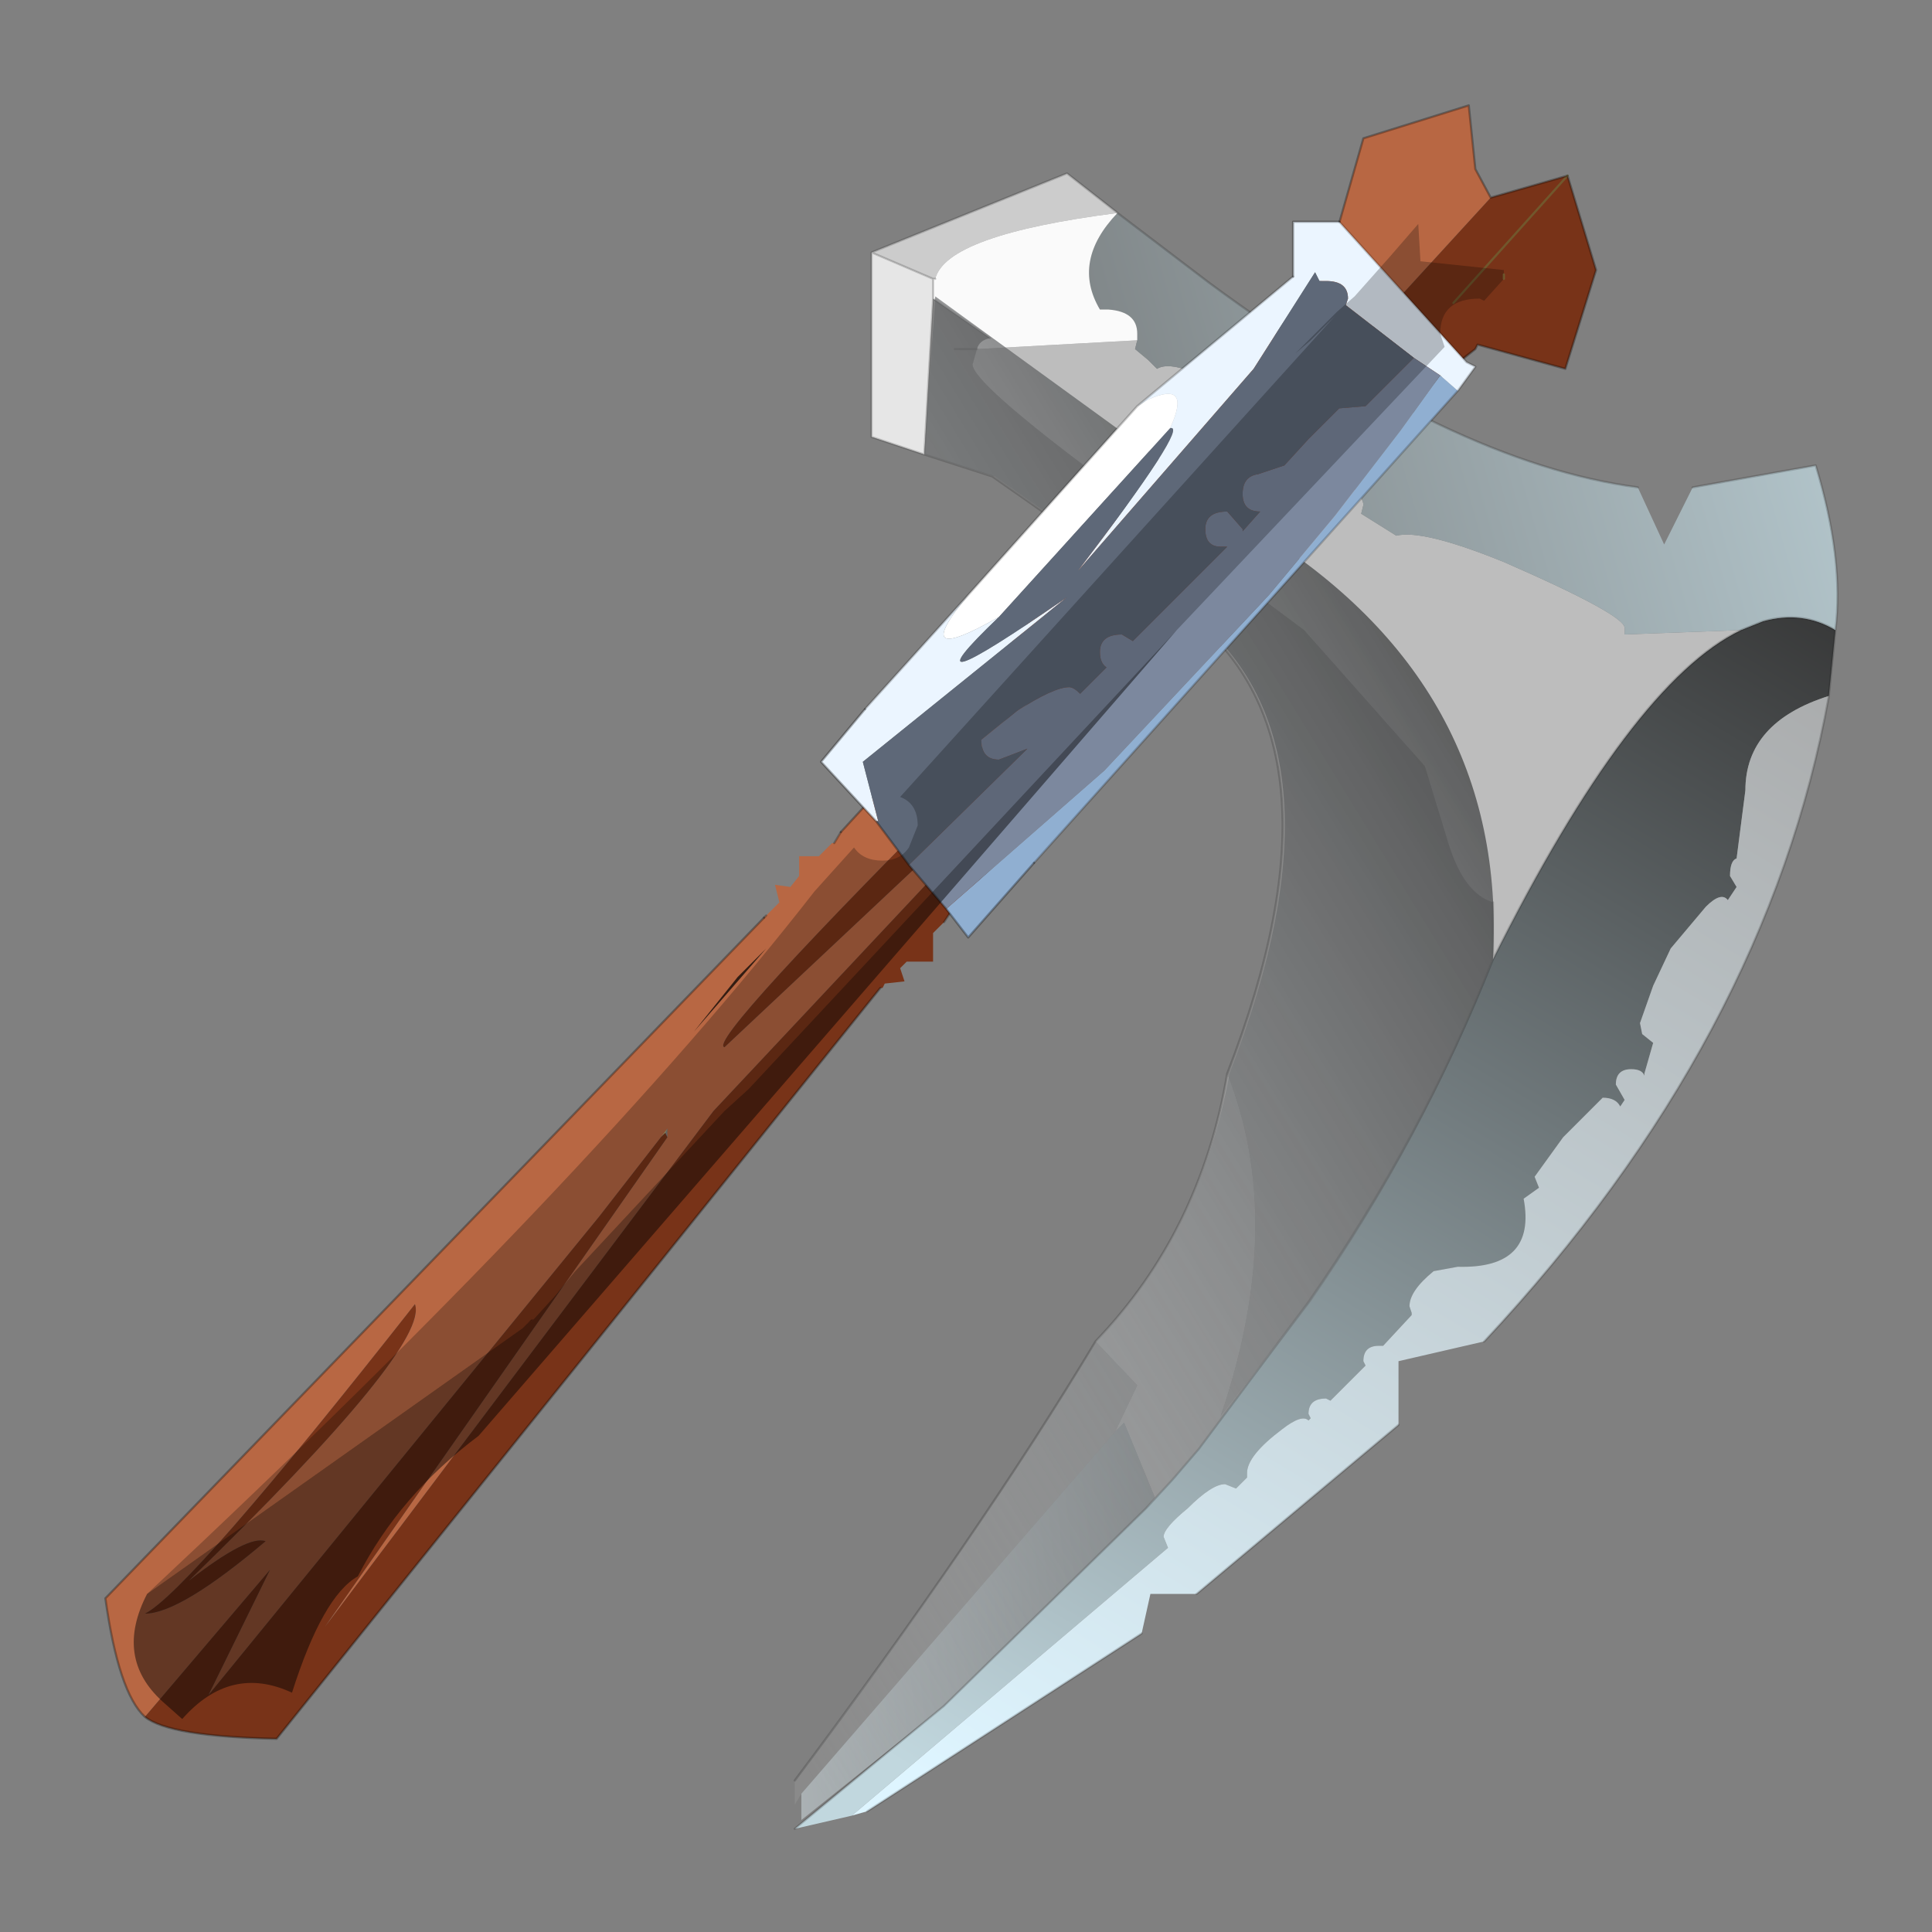<?xml version="1.0" encoding="UTF-8" standalone="no"?>
<svg xmlns:xlink="http://www.w3.org/1999/xlink" height="440.0px" width="440.0px" xmlns="http://www.w3.org/2000/svg">
  <rect width="100%" height="100%" fill="#808080" stroke="none"/>
  <g transform="matrix(10.0, 0.0, 0.0, 10.0, 0.0, 0.0)">
    <use height="44.0" transform="matrix(1.0, 0.0, 0.0, 1.0, 0.0, 0.0)" width="44.0" xlink:href="#shape0"/>
  </g>
  <defs>
    <g id="shape0" transform="matrix(1.0, 0.0, 0.0, 1.0, 0.0, 0.0)">
      <path d="M44.0 44.0 L0.0 44.0 0.0 0.0 44.0 0.0 44.0 44.0" fill="#43adca" fill-opacity="0.0" fill-rule="evenodd" stroke="none"/>
      <path d="M24.95 30.55 Q27.35 28.05 27.95 24.45 29.3 27.85 27.8 32.25 L29.8 29.65 27.3 33.0 26.7 33.7 26.1 34.35 26.3 34.1 25.6 32.4 25.4 32.6 25.9 31.55 24.95 30.55 M26.1 34.35 L26.7 33.7 26.1 34.35" fill="#999999" fill-rule="evenodd" stroke="none"/>
      <path d="M19.85 5.75 L24.3 3.95 25.45 4.85 Q21.55 5.35 21.3 6.35 L21.25 6.35 19.85 5.75" fill="#cccccc" fill-rule="evenodd" stroke="none"/>
      <path d="M18.25 40.85 L18.1 41.1 18.1 40.55 Q22.3 34.95 24.95 30.55 L25.9 31.55 25.4 32.6 18.25 40.85 M27.95 24.45 Q30.9 16.85 26.95 13.9 L22.6 10.85 21.05 10.35 21.25 6.8 22.55 7.7 Q22.3 7.75 22.25 7.95 L22.15 8.3 Q22.15 8.7 24.95 10.8 L29.7 14.35 32.45 17.45 33.0 19.25 Q33.35 20.35 34.0 20.55 L34.0 21.85 Q32.4 25.9 29.8 29.65 L27.8 32.25 Q29.3 27.85 27.95 24.45 M21.75 7.95 L22.25 7.95 21.75 7.95" fill="#8a8a8a" fill-rule="evenodd" stroke="none"/>
      <path d="M41.8 14.35 L41.65 15.85 Q39.75 16.45 39.75 18.0 L39.55 19.55 Q39.4 19.6 39.4 19.95 L39.55 20.2 39.35 20.5 Q39.2 20.3 38.85 20.65 L38.05 21.6 37.65 22.45 37.35 23.3 37.4 23.55 37.65 23.75 37.45 24.45 37.45 24.5 Q37.4 24.35 37.15 24.35 36.8 24.35 36.8 24.7 L37.0 25.05 36.9 25.2 Q36.8 25.0 36.5 25.0 L35.6 25.9 34.95 26.8 35.05 27.05 34.7 27.3 Q35.0 28.9 33.2 28.85 L32.65 28.95 Q32.1 29.4 32.1 29.75 L32.15 29.9 32.15 29.95 31.5 30.65 31.4 30.65 Q31.05 30.65 31.05 31.0 L31.1 31.1 30.3 31.9 30.2 31.85 Q29.8 31.85 29.8 32.2 L29.85 32.3 29.8 32.35 Q29.65 32.2 29.2 32.55 28.4 33.15 28.4 33.55 L28.4 33.65 28.15 33.9 27.9 33.8 Q27.6 33.8 27.05 34.35 26.5 34.8 26.5 35.0 L26.6 35.25 19.4 41.35 18.1 41.65 21.5 38.85 26.1 34.35 26.7 33.7 27.3 33.0 29.8 29.65 Q32.4 25.9 34.0 21.85 37.15 15.55 39.65 14.35 L40.15 14.15 Q41.05 13.9 41.8 14.35" fill="url(#gradient0)" fill-rule="evenodd" stroke="none"/>
      <path d="M21.5 38.85 L18.25 41.45 18.25 40.85 25.4 32.6 25.6 32.4 26.3 34.1 26.1 34.35 21.5 38.85" fill="url(#gradient1)" fill-rule="evenodd" stroke="none"/>
      <path d="M19.85 5.75 L21.25 6.35 21.25 6.8 21.05 10.35 19.85 9.95 19.85 5.75" fill="#e6e6e6" fill-rule="evenodd" stroke="none"/>
      <path d="M41.65 15.85 Q40.25 23.65 33.8 30.55 L31.85 31.0 31.85 32.45 27.25 36.3 26.2 36.3 26.0 37.2 19.75 41.25 19.4 41.35 26.6 35.25 26.5 35.0 Q26.5 34.8 27.05 34.35 27.6 33.8 27.9 33.8 L28.15 33.9 28.4 33.65 28.4 33.55 Q28.4 33.15 29.2 32.55 29.65 32.2 29.8 32.35 L29.85 32.3 29.8 32.2 Q29.8 31.85 30.2 31.85 L30.3 31.9 31.1 31.1 31.05 31.0 Q31.05 30.65 31.4 30.65 L31.5 30.65 32.15 29.95 32.15 29.9 32.1 29.75 Q32.1 29.4 32.65 28.95 L33.2 28.85 Q35.0 28.9 34.7 27.3 L35.05 27.05 34.95 26.8 35.6 25.9 36.5 25.0 Q36.8 25.0 36.9 25.2 L37.0 25.05 36.8 24.7 Q36.8 24.35 37.15 24.35 37.4 24.35 37.45 24.5 L37.45 24.45 37.65 23.75 37.4 23.55 37.35 23.3 37.65 22.45 38.05 21.6 38.85 20.65 Q39.2 20.3 39.35 20.5 L39.55 20.2 39.4 19.95 Q39.4 19.6 39.55 19.55 L39.75 18.0 Q39.75 16.45 41.65 15.85" fill="url(#gradient2)" fill-rule="evenodd" stroke="none"/>
      <path d="M34.0 20.55 Q33.35 20.35 33.0 19.25 L32.45 17.45 29.7 14.35 24.95 10.8 Q22.15 8.7 22.15 8.3 L22.25 7.95 25.9 7.75 25.85 7.95 26.15 8.2 26.35 8.4 Q26.85 8.1 28.6 9.3 31.05 11.05 31.05 11.5 L31.0 11.7 31.8 12.2 Q32.4 12.05 34.25 12.8 37.0 14.0 37.0 14.3 L37.0 14.45 39.65 14.35 Q37.15 15.55 34.0 21.85 L34.0 20.55" fill="#bdbdbd" fill-rule="evenodd" stroke="none"/>
      <path d="M25.45 4.85 L27.55 6.45 Q33.1 10.55 37.3 11.1 L37.9 12.4 38.55 11.1 41.35 10.6 Q42.0 12.75 41.8 14.35 41.05 13.9 40.15 14.15 L39.65 14.35 37.0 14.45 37.0 14.3 Q37.0 14.0 34.25 12.8 32.4 12.05 31.8 12.2 L31.0 11.7 31.05 11.5 Q31.05 11.05 28.6 9.3 26.85 8.1 26.35 8.4 L26.15 8.2 25.85 7.95 25.9 7.75 25.9 7.6 Q25.9 7.1 25.25 7.05 L25.05 7.05 Q24.4 5.95 25.45 4.85" fill="url(#gradient3)" fill-rule="evenodd" stroke="none"/>
      <path d="M21.25 6.35 L21.3 6.35 Q21.55 5.35 25.45 4.85 24.4 5.95 25.05 7.05 L25.25 7.05 Q25.9 7.1 25.9 7.6 L25.9 7.75 22.25 7.95 Q22.3 7.75 22.55 7.7 L21.25 6.8 21.25 6.35" fill="#fafafa" fill-rule="evenodd" stroke="none"/>
      <path d="M25.45 4.85 L24.3 3.95 19.85 5.75 21.25 6.35 21.3 6.35 M25.45 4.85 L27.55 6.45 Q33.1 10.55 37.3 11.1 M38.55 11.1 L41.35 10.6 Q42.0 12.75 41.8 14.35 L41.65 15.85 Q40.25 23.65 33.8 30.55 M31.85 32.45 L27.25 36.3 M26.0 37.2 L19.75 41.25 M18.1 41.65 L21.5 38.85 M18.1 40.55 Q22.3 34.95 24.95 30.55 27.35 28.05 27.95 24.45 30.9 16.85 26.95 13.9 L22.6 10.85 21.05 10.35 19.85 9.95 19.85 5.75 M22.25 7.95 L21.75 7.95 M22.55 7.7 L21.25 6.8 21.05 10.35 M21.25 6.8 L21.25 6.35 M39.65 14.35 L40.15 14.15 Q41.05 13.9 41.8 14.35 M34.0 21.85 L34.0 20.55 M39.65 14.35 Q37.15 15.55 34.0 21.85 32.4 25.9 29.8 29.65 L27.3 33.0 26.7 33.7 26.1 34.35 21.5 38.85" fill="none" stroke="#000000" stroke-linecap="round" stroke-linejoin="round" stroke-opacity="0.173" stroke-width="0.05"/>
      <path d="M21.05 10.35 L21.3 6.75 28.6 12.05 Q34.35 15.6 34.0 21.85 32.45 25.9 29.85 29.65 L27.3 33.0 26.7 33.7 26.15 34.3 21.5 38.85 18.3 41.45 18.3 40.85 18.1 41.05 18.1 40.5 Q22.35 34.95 25.0 30.5 27.35 28.05 28.0 24.45 30.95 16.85 27.0 13.9 L22.65 10.85 21.05 10.35" fill="url(#gradient4)" fill-rule="evenodd" stroke="none"/>
      <path d="M29.15 8.55 L30.1 7.35 30.2 7.5 29.15 8.55 M15.05 25.9 L15.2 25.7 15.15 25.8 15.05 25.9 M22.2 17.45 L21.7 17.65 22.15 17.25 22.2 17.45 M24.5 17.7 L24.35 17.9 24.45 17.7 24.5 17.7" fill="#bfbb71" fill-rule="evenodd" stroke="none"/>
      <path d="M30.1 7.35 L30.55 7.0 30.2 7.5 30.1 7.35" fill="#e8cd98" fill-rule="evenodd" stroke="none"/>
      <path d="M22.5 15.25 L30.15 6.3 31.05 3.15 33.45 2.4 33.6 3.85 33.95 4.5 22.55 16.95 24.35 14.75 22.15 17.25 21.7 17.65 22.2 17.45 22.45 17.35 Q16.05 23.75 16.5 23.85 L22.3 18.4 22.35 18.8 16.25 25.3 7.4 37.05 15.2 25.9 15.2 25.7 15.05 25.9 13.65 27.7 4.75 38.6 6.15 35.75 3.3 39.1 Q2.7 38.55 2.4 36.4 L17.4 20.9 17.45 20.85 17.75 20.55 17.65 20.15 18.0 20.2 18.2 19.95 18.2 19.5 18.65 19.5 18.95 19.2 19.0 19.2 19.15 18.95 21.95 15.9 27.9 10.3 30.2 7.5 30.55 7.0 30.1 7.35 29.15 8.55 22.55 15.3 22.5 15.25 M3.3 36.75 Q4.1 36.75 6.05 35.1 5.65 34.95 4.3 36.0 9.8 30.65 9.45 29.7 4.3 36.25 3.3 36.75" fill="#b86743" fill-rule="evenodd" stroke="none"/>
      <path d="M22.5 15.25 L22.55 15.3 29.15 8.55 30.2 7.5 27.9 10.3 21.95 15.9 22.5 15.25 M3.3 39.1 L6.15 35.75 4.75 38.6 13.65 27.7 15.05 25.9 15.15 25.8 15.2 25.9 7.4 37.05 16.25 25.3 22.35 18.8 22.3 18.4 16.5 23.85 Q16.05 23.75 22.45 17.35 L22.2 17.45 22.15 17.25 24.35 14.75 22.55 16.95 33.95 4.5 35.7 4.0 36.35 6.15 35.65 8.4 33.65 7.85 33.6 7.95 32.6 8.75 32.8 8.55 24.5 17.7 24.45 17.7 24.35 17.9 24.3 17.9 21.7 20.7 21.5 21.0 21.25 21.25 21.25 21.9 20.65 21.9 20.5 22.05 20.6 22.35 20.15 22.4 20.1 22.5 20.05 22.5 6.3 39.6 Q3.85 39.55 3.3 39.1 M32.8 8.55 L33.6 7.95 32.8 8.55 M33.1 6.9 L35.7 4.0 33.1 6.9 M3.3 36.75 Q4.3 36.25 9.45 29.7 9.8 30.65 4.3 36.0 5.65 34.95 6.05 35.1 4.1 36.75 3.3 36.75" fill="#783318" fill-rule="evenodd" stroke="none"/>
      <path d="M19.15 18.95 L19.0 19.2 M17.45 20.85 L17.4 20.9 M21.7 20.7 L21.5 21.0" fill="none" stroke="#000000" stroke-linecap="round" stroke-linejoin="round" stroke-opacity="0.251" stroke-width="0.05"/>
      <path d="M35.7 4.0 L33.1 6.9" fill="none" stroke="#6e6735" stroke-linecap="round" stroke-linejoin="round" stroke-opacity="0.702" stroke-width="0.05"/>
      <path d="M33.95 4.5 L33.6 3.85 33.45 2.4 31.05 3.15 30.15 6.3 22.5 15.25 21.95 15.9 19.15 18.95 M17.4 20.9 L2.4 36.4 Q2.7 38.55 3.3 39.1 M33.95 4.5 L35.7 4.0 36.35 6.15 35.65 8.4 33.65 7.85 33.6 7.95 32.6 8.75 32.8 8.55 24.5 17.7 24.35 17.9 24.3 17.9 21.7 20.7 M20.05 22.5 L6.3 39.6 Q3.85 39.55 3.3 39.1 M33.6 7.95 L32.8 8.55 M24.35 17.9 L24.45 17.7" fill="none" stroke="#000000" stroke-linecap="round" stroke-linejoin="round" stroke-opacity="0.302" stroke-width="0.05"/>
      <path d="M25.9 9.25 L26.15 9.1 Q27.15 8.65 26.65 9.75 L22.75 14.05 Q20.65 15.25 22.05 13.55 L25.9 9.25" fill="#ffffff" fill-rule="evenodd" stroke="none"/>
      <path d="M32.8 8.55 L33.2 8.9 23.55 19.65 22.05 21.35 21.55 20.7 25.15 17.55 28.9 13.55 30.4 11.75 31.9 9.8 32.8 8.55" fill="#90afd1" fill-rule="evenodd" stroke="none"/>
      <path d="M26.65 9.75 Q27.15 8.65 26.15 9.1 L25.9 9.25 29.45 6.3 29.45 5.05 30.5 5.05 33.4 8.25 33.6 8.35 33.2 8.9 32.8 8.55 32.2 8.15 30.65 6.95 30.7 6.8 Q30.7 6.4 30.2 6.4 L30.05 6.4 29.95 6.2 28.55 8.4 24.55 13.0 Q27.1 9.65 26.65 9.75 M22.05 13.55 Q20.65 15.25 22.75 14.05 20.4 16.3 24.3 13.6 L19.65 17.35 20.0 18.7 19.95 18.7 18.7 17.35 19.7 16.15 22.05 13.55" fill="#ebf5ff" fill-rule="evenodd" stroke="none"/>
      <path d="M22.75 14.05 L26.65 9.75 Q27.1 9.65 24.55 13.0 L28.55 8.4 29.95 6.2 30.05 6.4 30.2 6.4 Q30.7 6.4 30.7 6.8 L30.65 6.95 32.2 8.15 31.1 9.25 30.5 9.3 29.8 10.0 29.25 10.6 28.65 10.8 Q28.3 10.85 28.3 11.25 28.3 11.65 28.7 11.65 L28.3 12.1 28.3 12.05 27.95 11.65 Q27.45 11.65 27.45 12.05 27.45 12.45 27.8 12.45 L27.95 12.45 25.8 14.6 25.55 14.45 Q25.05 14.45 25.05 14.85 25.05 15.1 25.2 15.2 L24.6 15.8 Q24.45 15.65 24.35 15.65 24.0 15.65 23.15 16.2 L22.35 16.85 Q22.35 17.3 22.75 17.3 L23.4 17.05 20.7 19.7 19.95 18.7 20.0 18.7 19.65 17.35 24.3 13.6 Q20.4 16.3 22.75 14.05" fill="#5e6878" fill-rule="evenodd" stroke="none"/>
      <path d="M32.2 8.15 L32.8 8.55 31.9 9.8 30.4 11.75 28.9 13.55 25.15 17.55 21.55 20.7 20.7 19.7 23.4 17.05 22.75 17.3 Q22.35 17.3 22.35 16.85 L23.15 16.2 Q24.0 15.65 24.35 15.65 24.45 15.65 24.6 15.8 L25.2 15.2 Q25.05 15.1 25.05 14.85 25.05 14.45 25.55 14.45 L25.8 14.6 27.95 12.45 27.8 12.45 Q27.45 12.45 27.45 12.05 27.45 11.65 27.95 11.65 L28.3 12.05 28.3 12.1 28.7 11.65 Q28.3 11.65 28.3 11.25 28.3 10.85 28.65 10.8 L29.25 10.6 29.8 10.0 30.5 9.3 31.1 9.25 32.2 8.15" fill="#7c889e" fill-rule="evenodd" stroke="none"/>
      <path d="M25.9 9.25 L22.05 13.55 19.7 16.15 M33.2 8.9 L33.6 8.35 33.4 8.25 30.5 5.05 M29.45 6.3 L25.9 9.25 M23.55 19.65 L33.2 8.9" fill="none" stroke="#000000" stroke-linecap="round" stroke-linejoin="round" stroke-opacity="0.2" stroke-width="0.05"/>
      <path d="M30.5 5.05 L29.45 5.05 29.45 6.3 M19.7 16.15 L18.7 17.35 19.95 18.7 20.7 19.7 21.55 20.7 22.05 21.35 23.55 19.65" fill="none" stroke="#000000" stroke-linecap="round" stroke-linejoin="round" stroke-opacity="0.302" stroke-width="0.05"/>
      <path d="M15.8 23.5 L16.8 22.25 17.45 21.6 15.8 23.5" fill="#000000" fill-opacity="0.722" fill-rule="evenodd" stroke="none"/>
      <path d="M11.9 30.25 L12.1 30.05 12.15 30.05 12.0 30.15 11.9 30.25" fill="#000000" fill-opacity="0.522" fill-rule="evenodd" stroke="none"/>
      <path d="M3.35 36.3 L11.9 30.25 12.0 30.15 12.15 30.05 12.65 29.5 13.1 28.95 16.5 25.3 17.05 24.8 26.8 14.35 10.9 32.7 Q9.1 34.05 8.15 35.9 7.35 36.35 6.65 38.55 5.25 37.9 4.15 39.15 L3.7 38.75 Q2.6 37.75 3.35 36.3" fill="#000000" fill-opacity="0.463" fill-rule="evenodd" stroke="none"/>
      <path d="M34.25 6.35 L33.8 6.85 33.7 6.8 Q32.8 6.8 32.8 7.6 L32.9 7.9 26.8 14.35 17.05 24.8 16.5 25.3 13.1 28.95 12.65 29.5 12.15 30.05 12.1 30.05 11.9 30.25 3.35 36.3 Q13.45 26.85 18.55 20.3 L19.45 19.3 Q19.65 19.6 20.1 19.6 20.5 19.6 20.7 19.3 L20.9 18.8 Q20.9 18.3 20.5 18.15 L30.4 7.2 29.85 7.75 29.5 8.05 30.45 7.1 30.85 6.75 31.65 5.85 32.3 5.1 32.35 5.95 34.25 6.15 34.25 6.25 34.25 6.35" fill="#000000" fill-opacity="0.243" fill-rule="evenodd" stroke="none"/>
      <path d="M34.25 6.35 L34.25 6.25" fill="none" stroke="#6e6735" stroke-linecap="round" stroke-linejoin="round" stroke-opacity="0.702" stroke-width="0.05"/>
    </g>
    <linearGradient gradientTransform="matrix(-0.011, 0.018, -0.005, -0.003, 31.65, 26.7)" gradientUnits="userSpaceOnUse" id="gradient0" spreadMethod="pad" x1="-819.2" x2="819.2">
      <stop offset="0.0" stop-color="#333333"/>
      <stop offset="1.0" stop-color="#c1d7de"/>
    </linearGradient>
    <linearGradient gradientTransform="matrix(-0.019, 0.002, -0.001, -0.009, 26.4, 18.3)" gradientUnits="userSpaceOnUse" id="gradient1" spreadMethod="pad" x1="-819.2" x2="819.2">
      <stop offset="0.0" stop-color="#333333"/>
      <stop offset="1.0" stop-color="#c1c9cc"/>
    </linearGradient>
    <linearGradient gradientTransform="matrix(-0.011, 0.018, -0.005, -0.003, 31.65, 26.7)" gradientUnits="userSpaceOnUse" id="gradient2" spreadMethod="pad" x1="-819.2" x2="819.2">
      <stop offset="0.0" stop-color="#a6a6a6"/>
      <stop offset="1.0" stop-color="#def5ff"/>
    </linearGradient>
    <linearGradient gradientTransform="matrix(0.017, -0.004, 0.002, 0.007, 31.85, 10.25)" gradientUnits="userSpaceOnUse" id="gradient3" spreadMethod="pad" x1="-819.2" x2="819.2">
      <stop offset="0.0" stop-color="#666666"/>
      <stop offset="1.0" stop-color="#c1d7de"/>
    </linearGradient>
    <linearGradient gradientTransform="matrix(-0.016, 0.009, -0.011, -0.018, 26.05, 24.1)" gradientUnits="userSpaceOnUse" id="gradient4" spreadMethod="pad" x1="-819.2" x2="819.2">
      <stop offset="0.0" stop-color="#333333"/>
      <stop offset="1.0" stop-color="#c1c8cc" stop-opacity="0.0"/>
    </linearGradient>
  </defs>
</svg>

